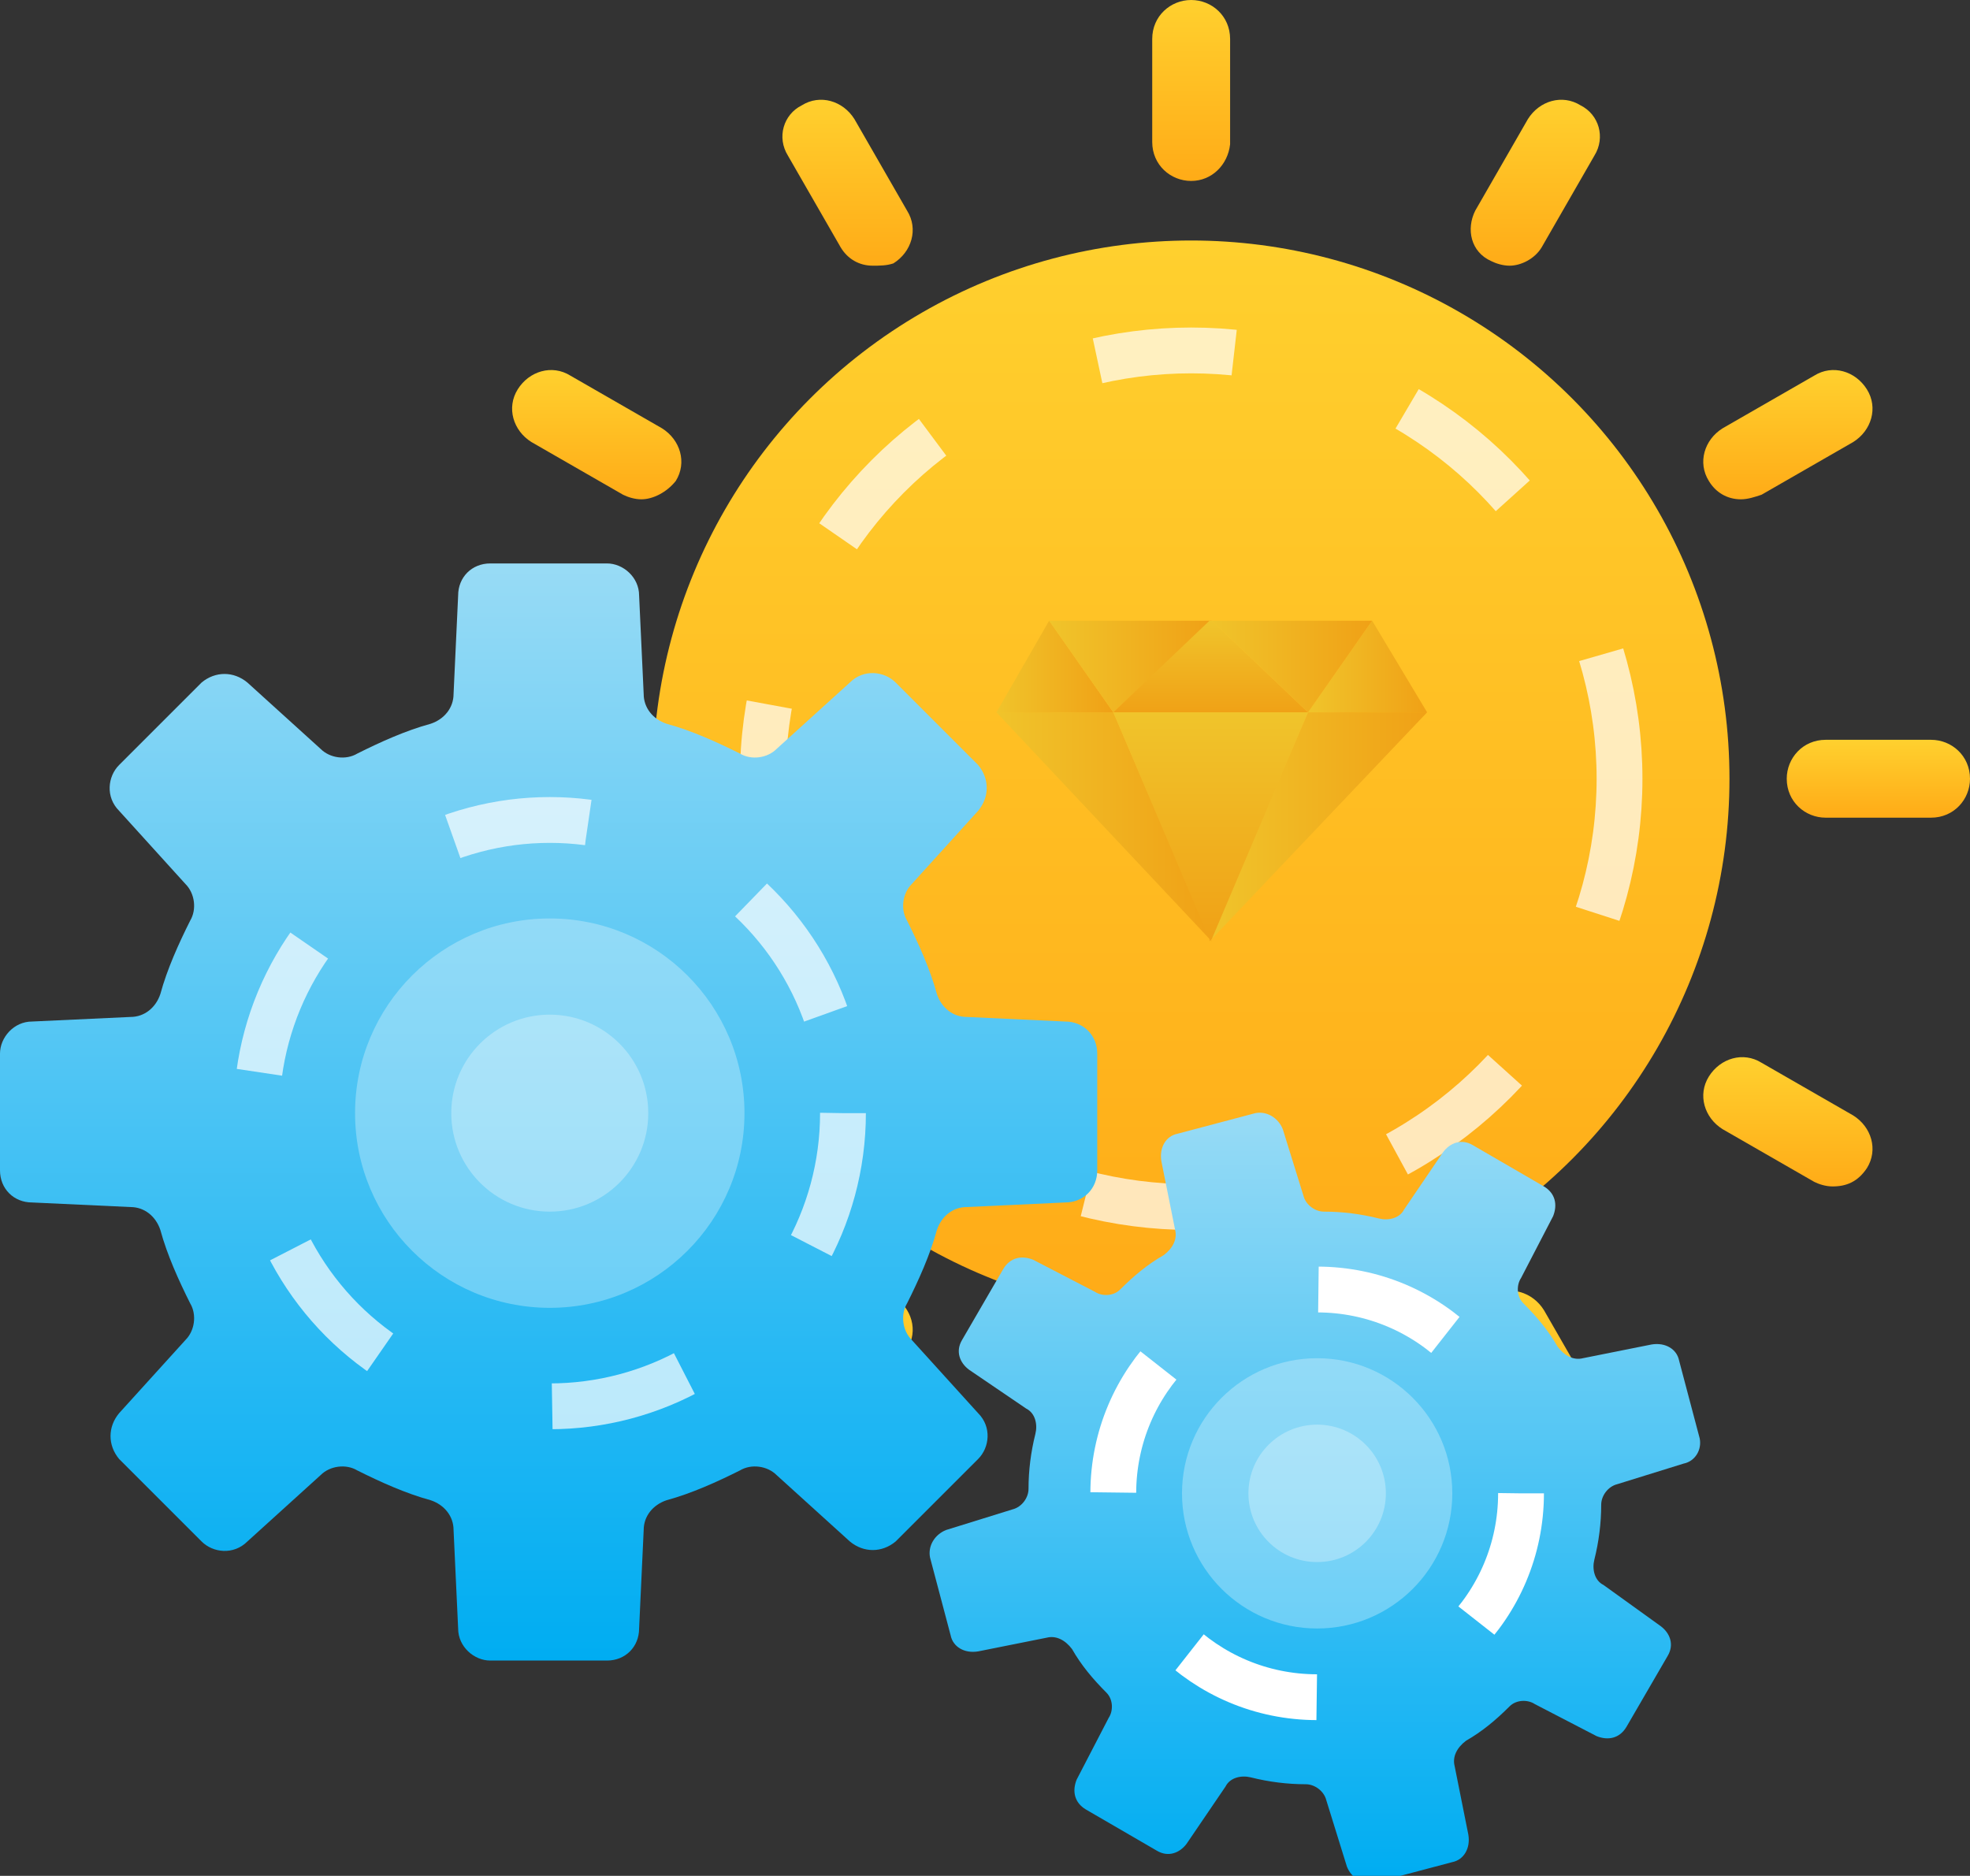 <?xml version="1.0" encoding="utf-8"?>
<!-- Generator: Adobe Illustrator 22.0.1, SVG Export Plug-In . SVG Version: 6.00 Build 0)  -->
<svg version="1.1" id="Layer_1" xmlns="http://www.w3.org/2000/svg" xmlns:xlink="http://www.w3.org/1999/xlink" x="0px" y="0px"
	 viewBox="0 0 86 81.9" style="enable-background:new 0 0 86 81.9;" xml:space="preserve">
<rect x="0" y="0" width="86" height="81.9" fill="#333333" stroke="none"/>
<style type="text/css">
	.st0{fill:url(#SVGID_1_);}
	.st1{fill:url(#SVGID_2_);}
	.st2{fill:url(#SVGID_3_);}
	.st3{fill:url(#SVGID_4_);}
	.st4{fill:url(#SVGID_5_);}
	.st5{fill:url(#SVGID_6_);}
	.st6{fill:url(#SVGID_7_);}
	.st7{fill:url(#SVGID_8_);}
	.st8{fill:url(#SVGID_9_);}
	.st9{fill:url(#SVGID_10_);}
	.st10{fill:url(#SVGID_11_);}
	.st11{fill:url(#SVGID_12_);}
	.st12{fill:url(#SVGID_13_);}
	.st13{fill:url(#SVGID_14_);}
	.st14{fill:url(#SVGID_15_);}
	.st15{fill:url(#SVGID_16_);}
	.st16{fill:url(#SVGID_17_);}
	.st17{fill:url(#SVGID_18_);}
	.st18{fill:url(#SVGID_19_);}
	.st19{fill:url(#SVGID_20_);}
	.st20{fill:url(#SVGID_21_);}
	.st21{fill:url(#SVGID_22_);}
	.st22{fill:url(#SVGID_23_);}
	.st23{fill:url(#SVGID_24_);}
	.st24{fill:url(#SVGID_25_);}
	.st25{opacity:0.7;}
	.st26{fill:none;stroke:#FFFFFF;stroke-width:2;stroke-miterlimit:10;stroke-dasharray:6,8;}
	.st27{fill:url(#SVGID_26_);}
	.st28{opacity:0.3;}
	.st29{fill:#FFFFFF;}
	.st30{fill:url(#SVGID_27_);}
	.st31{fill:#FCC419;}
	.st32{opacity:0.5;fill:#FFCC90;}
	.st33{fill:url(#SVGID_28_);}
	.st34{fill:url(#SVGID_29_);}
	.st35{fill:url(#SVGID_30_);}
	.st36{fill:url(#SVGID_31_);}
	.st37{fill:url(#SVGID_32_);}
	.st38{fill:url(#SVGID_33_);}
	.st39{fill:url(#SVGID_34_);}
	.st40{fill:url(#SVGID_35_);}
	.st41{fill:none;}
</style>
<g>
	<g>
		<g>
			<linearGradient id="SVGID_1_" gradientUnits="userSpaceOnUse" x1="25.959" y1="17.834" x2="25.959" y2="20.144">
				<stop  offset="0" style="stop-color:#FFD02E"/>
				<stop  offset="1" style="stop-color:#FFAB17"/>
			</linearGradient>
			<line class="st0" x1="24" y1="17.8" x2="28" y2="20.1"/>
		</g>
		<g>
			<linearGradient id="SVGID_2_" gradientUnits="userSpaceOnUse" x1="25.959" y1="16.181" x2="25.959" y2="21.797">
				<stop  offset="0" style="stop-color:#FFD02E"/>
				<stop  offset="1" style="stop-color:#FFAB17"/>
			</linearGradient>
			<path class="st1" d="M28,21.8c-0.3,0-0.6-0.1-0.8-0.2l-4-2.3c-0.8-0.5-1.1-1.5-0.6-2.3c0.5-0.8,1.5-1.1,2.3-0.6l4,2.3
				c0.8,0.5,1.1,1.5,0.6,2.3C29.1,21.5,28.5,21.8,28,21.8z"/>
		</g>
	</g>
	<g>
		<g>
			<linearGradient id="SVGID_3_" gradientUnits="userSpaceOnUse" x1="21.933" y1="34.015" x2="21.933" y2="34.015">
				<stop  offset="0" style="stop-color:#FFD02E"/>
				<stop  offset="1" style="stop-color:#FFAB17"/>
			</linearGradient>
			<line class="st2" x1="19.6" y1="34" x2="24.2" y2="34"/>
		</g>
		<g>
			<linearGradient id="SVGID_4_" gradientUnits="userSpaceOnUse" x1="21.933" y1="32.362" x2="21.933" y2="35.667">
				<stop  offset="0" style="stop-color:#FFD02E"/>
				<stop  offset="1" style="stop-color:#FFAB17"/>
			</linearGradient>
			<path class="st3" d="M24.2,35.7h-4.6c-0.9,0-1.7-0.7-1.7-1.7c0-0.9,0.7-1.7,1.7-1.7h4.6c0.9,0,1.7,0.7,1.7,1.7
				C25.9,34.9,25.2,35.7,24.2,35.7z"/>
		</g>
	</g>
	<g>
		<g>
			<linearGradient id="SVGID_5_" gradientUnits="userSpaceOnUse" x1="25.959" y1="47.886" x2="25.959" y2="50.196">
				<stop  offset="0" style="stop-color:#FFD02E"/>
				<stop  offset="1" style="stop-color:#FFAB17"/>
			</linearGradient>
			<line class="st4" x1="24" y1="50.2" x2="28" y2="47.9"/>
		</g>
		<g>
			<linearGradient id="SVGID_6_" gradientUnits="userSpaceOnUse" x1="25.959" y1="46.233" x2="25.959" y2="51.849">
				<stop  offset="0" style="stop-color:#FFD02E"/>
				<stop  offset="1" style="stop-color:#FFAB17"/>
			</linearGradient>
			<path class="st5" d="M24,51.8c-0.6,0-1.1-0.3-1.4-0.8c-0.5-0.8-0.2-1.8,0.6-2.3l4-2.3c0.8-0.5,1.8-0.2,2.3,0.6
				c0.5,0.8,0.2,1.8-0.6,2.3l-4,2.3C24.5,51.8,24.2,51.8,24,51.8z"/>
		</g>
	</g>
	<g>
		<g>
			<linearGradient id="SVGID_7_" gradientUnits="userSpaceOnUse" x1="36.959" y1="58.04" x2="36.959" y2="62.042">
				<stop  offset="0" style="stop-color:#FFD02E"/>
				<stop  offset="1" style="stop-color:#FFAB17"/>
			</linearGradient>
			<line class="st6" x1="35.8" y1="62" x2="38.1" y2="58"/>
		</g>
		<g>
			<linearGradient id="SVGID_8_" gradientUnits="userSpaceOnUse" x1="36.959" y1="56.387" x2="36.959" y2="63.694">
				<stop  offset="0" style="stop-color:#FFD02E"/>
				<stop  offset="1" style="stop-color:#FFAB17"/>
			</linearGradient>
			<path class="st7" d="M35.8,63.7c-0.3,0-0.6-0.1-0.8-0.2c-0.8-0.5-1.1-1.5-0.6-2.3l2.3-4c0.5-0.8,1.5-1.1,2.3-0.6
				c0.8,0.5,1.1,1.5,0.6,2.3l-2.3,4C36.9,63.4,36.4,63.7,35.8,63.7z"/>
		</g>
	</g>
	<g>
		<g>
			<linearGradient id="SVGID_9_" gradientUnits="userSpaceOnUse" x1="51.985" y1="61.756" x2="51.985" y2="66.378">
				<stop  offset="0" style="stop-color:#FFD02E"/>
				<stop  offset="1" style="stop-color:#FFAB17"/>
			</linearGradient>
			<line class="st8" x1="52" y1="66.4" x2="52" y2="61.8"/>
		</g>
		<g>
			<linearGradient id="SVGID_10_" gradientUnits="userSpaceOnUse" x1="51.985" y1="60.104" x2="51.985" y2="68.03">
				<stop  offset="0" style="stop-color:#FFD02E"/>
				<stop  offset="1" style="stop-color:#FFAB17"/>
			</linearGradient>
			<path class="st9" d="M52,68c-0.9,0-1.7-0.7-1.7-1.7v-4.6c0-0.9,0.7-1.7,1.7-1.7s1.7,0.7,1.7,1.7v4.6C53.6,67.3,52.9,68,52,68z"/>
		</g>
	</g>
	<g>
		<g>
			<linearGradient id="SVGID_11_" gradientUnits="userSpaceOnUse" x1="67.011" y1="58.04" x2="67.011" y2="62.042">
				<stop  offset="0" style="stop-color:#FFD02E"/>
				<stop  offset="1" style="stop-color:#FFAB17"/>
			</linearGradient>
			<line class="st10" x1="68.2" y1="62" x2="65.9" y2="58"/>
		</g>
		<g>
			<linearGradient id="SVGID_12_" gradientUnits="userSpaceOnUse" x1="67.011" y1="56.387" x2="67.011" y2="63.694">
				<stop  offset="0" style="stop-color:#FFD02E"/>
				<stop  offset="1" style="stop-color:#FFAB17"/>
			</linearGradient>
			<path class="st11" d="M68.2,63.7c-0.6,0-1.1-0.3-1.4-0.8l-2.3-4c-0.5-0.8-0.2-1.8,0.6-2.3c0.8-0.5,1.8-0.2,2.3,0.6l2.3,4
				c0.5,0.8,0.2,1.8-0.6,2.3C68.7,63.6,68.4,63.7,68.2,63.7z"/>
		</g>
	</g>
	<g>
		<g>
			<linearGradient id="SVGID_13_" gradientUnits="userSpaceOnUse" x1="78.011" y1="47.886" x2="78.011" y2="50.196">
				<stop  offset="0" style="stop-color:#FFD02E"/>
				<stop  offset="1" style="stop-color:#FFAB17"/>
			</linearGradient>
			<line class="st12" x1="80" y1="50.2" x2="76" y2="47.9"/>
		</g>
		<g>
			<linearGradient id="SVGID_14_" gradientUnits="userSpaceOnUse" x1="78.011" y1="46.233" x2="78.011" y2="51.849">
				<stop  offset="0" style="stop-color:#FFD02E"/>
				<stop  offset="1" style="stop-color:#FFAB17"/>
			</linearGradient>
			<path class="st13" d="M80,51.8c-0.3,0-0.6-0.1-0.8-0.2l-4-2.3c-0.8-0.5-1.1-1.5-0.6-2.3c0.5-0.8,1.5-1.1,2.3-0.6l4,2.3
				c0.8,0.5,1.1,1.5,0.6,2.3C81.1,51.6,80.6,51.8,80,51.8z"/>
		</g>
	</g>
	<g>
		<g>
			<linearGradient id="SVGID_15_" gradientUnits="userSpaceOnUse" x1="82.037" y1="34.015" x2="82.037" y2="34.015">
				<stop  offset="0" style="stop-color:#FFD02E"/>
				<stop  offset="1" style="stop-color:#FFAB17"/>
			</linearGradient>
			<line class="st14" x1="84.3" y1="34" x2="79.7" y2="34"/>
		</g>
		<g>
			<linearGradient id="SVGID_16_" gradientUnits="userSpaceOnUse" x1="82.037" y1="32.362" x2="82.037" y2="35.667">
				<stop  offset="0" style="stop-color:#FFD02E"/>
				<stop  offset="1" style="stop-color:#FFAB17"/>
			</linearGradient>
			<path class="st15" d="M84.3,35.7h-4.6c-0.9,0-1.7-0.7-1.7-1.7c0-0.9,0.7-1.7,1.7-1.7h4.6c0.9,0,1.7,0.7,1.7,1.7
				C86,34.9,85.3,35.7,84.3,35.7z"/>
		</g>
	</g>
	<g>
		<g>
			<linearGradient id="SVGID_17_" gradientUnits="userSpaceOnUse" x1="78.011" y1="17.834" x2="78.011" y2="20.144">
				<stop  offset="0" style="stop-color:#FFD02E"/>
				<stop  offset="1" style="stop-color:#FFAB17"/>
			</linearGradient>
			<line class="st16" x1="80" y1="17.8" x2="76" y2="20.1"/>
		</g>
		<g>
			<linearGradient id="SVGID_18_" gradientUnits="userSpaceOnUse" x1="78.011" y1="16.181" x2="78.011" y2="21.797">
				<stop  offset="0" style="stop-color:#FFD02E"/>
				<stop  offset="1" style="stop-color:#FFAB17"/>
			</linearGradient>
			<path class="st17" d="M76,21.8c-0.6,0-1.1-0.3-1.4-0.8c-0.5-0.8-0.2-1.8,0.6-2.3l4-2.3c0.8-0.5,1.8-0.2,2.3,0.6
				c0.5,0.8,0.2,1.8-0.6,2.3l-4,2.3C76.6,21.7,76.3,21.8,76,21.8z"/>
		</g>
	</g>
	<g>
		<g>
			<linearGradient id="SVGID_19_" gradientUnits="userSpaceOnUse" x1="67.011" y1="5.988" x2="67.011" y2="9.99">
				<stop  offset="0" style="stop-color:#FFD02E"/>
				<stop  offset="1" style="stop-color:#FFAB17"/>
			</linearGradient>
			<line class="st18" x1="68.2" y1="6" x2="65.9" y2="10"/>
		</g>
		<g>
			<linearGradient id="SVGID_20_" gradientUnits="userSpaceOnUse" x1="67.011" y1="4.335" x2="67.011" y2="11.643">
				<stop  offset="0" style="stop-color:#FFD02E"/>
				<stop  offset="1" style="stop-color:#FFAB17"/>
			</linearGradient>
			<path class="st19" d="M65.9,11.6c-0.3,0-0.6-0.1-0.8-0.2C64.2,11,64,10,64.4,9.2l2.3-4c0.5-0.8,1.5-1.1,2.3-0.6
				C69.8,5,70.1,6,69.6,6.8l-2.3,4C67,11.3,66.4,11.6,65.9,11.6z"/>
		</g>
	</g>
	<g>
		<g>
			<linearGradient id="SVGID_21_" gradientUnits="userSpaceOnUse" x1="51.985" y1="1.652" x2="51.985" y2="6.274">
				<stop  offset="0" style="stop-color:#FFD02E"/>
				<stop  offset="1" style="stop-color:#FFAB17"/>
			</linearGradient>
			<line class="st20" x1="52" y1="1.7" x2="52" y2="6.3"/>
		</g>
		<g>
			<linearGradient id="SVGID_22_" gradientUnits="userSpaceOnUse" x1="51.985" y1="0" x2="51.985" y2="7.926">
				<stop  offset="0" style="stop-color:#FFD02E"/>
				<stop  offset="1" style="stop-color:#FFAB17"/>
			</linearGradient>
			<path class="st21" d="M52,7.9c-0.9,0-1.7-0.7-1.7-1.7V1.7C50.3,0.7,51.1,0,52,0s1.7,0.7,1.7,1.7v4.6C53.6,7.2,52.9,7.9,52,7.9z"
				/>
		</g>
	</g>
	<g>
		<g>
			<linearGradient id="SVGID_23_" gradientUnits="userSpaceOnUse" x1="36.959" y1="5.988" x2="36.959" y2="9.99">
				<stop  offset="0" style="stop-color:#FFD02E"/>
				<stop  offset="1" style="stop-color:#FFAB17"/>
			</linearGradient>
			<line class="st22" x1="35.8" y1="6" x2="38.1" y2="10"/>
		</g>
		<g>
			<linearGradient id="SVGID_24_" gradientUnits="userSpaceOnUse" x1="36.959" y1="4.335" x2="36.959" y2="11.643">
				<stop  offset="0" style="stop-color:#FFD02E"/>
				<stop  offset="1" style="stop-color:#FFAB17"/>
			</linearGradient>
			<path class="st23" d="M38.1,11.6c-0.6,0-1.1-0.3-1.4-0.8l-2.3-4C33.9,6,34.2,5,35,4.6c0.8-0.5,1.8-0.2,2.3,0.6l2.3,4
				c0.5,0.8,0.2,1.8-0.6,2.3C38.7,11.6,38.4,11.6,38.1,11.6z"/>
		</g>
	</g>
</g>
<g>
	<linearGradient id="SVGID_25_" gradientUnits="userSpaceOnUse" x1="51.985" y1="10.561" x2="51.985" y2="57.469">
		<stop  offset="0" style="stop-color:#FFD02E"/>
		<stop  offset="1" style="stop-color:#FFAB17"/>
	</linearGradient>
	<circle class="st24" cx="52" cy="34" r="23.5"/>
</g>
<g class="st25">
	<circle class="st26" cx="52" cy="34" r="18.7"/>
</g>
<g>
	<linearGradient id="SVGID_26_" gradientUnits="userSpaceOnUse" x1="23.96" y1="24.602" x2="23.96" y2="72.522">
		<stop  offset="0" style="stop-color:#98DBF5"/>
		<stop  offset="7.767689e-02" style="stop-color:#8BD7F5"/>
		<stop  offset="0.715" style="stop-color:#28B9F3"/>
		<stop  offset="1" style="stop-color:#00ADF2"/>
	</linearGradient>
	<path class="st27" d="M47.9,51.1V46c0-0.8-0.6-1.4-1.4-1.4l-4.3-0.2c-0.6,0-1.1-0.4-1.3-1c-0.3-1.1-0.8-2.2-1.3-3.2
		c-0.3-0.5-0.2-1.2,0.2-1.6l2.9-3.2c0.5-0.6,0.5-1.4,0-2l-3.6-3.6c-0.5-0.5-1.4-0.6-2,0l-3.2,2.9c-0.4,0.4-1.1,0.5-1.6,0.2
		c-1-0.5-2.1-1-3.2-1.3c-0.6-0.2-1-0.7-1-1.3L27.9,26c0-0.8-0.7-1.4-1.4-1.4h-5.1c-0.8,0-1.4,0.6-1.4,1.4l-0.2,4.3
		c0,0.6-0.4,1.1-1,1.3c-1.1,0.3-2.2,0.8-3.2,1.3c-0.5,0.3-1.2,0.2-1.6-0.2l-3.2-2.9c-0.6-0.5-1.4-0.5-2,0l-3.6,3.6
		c-0.5,0.5-0.6,1.4,0,2l2.9,3.2c0.4,0.4,0.5,1.1,0.2,1.6c-0.5,1-1,2.1-1.3,3.2c-0.2,0.6-0.7,1-1.3,1l-4.3,0.2C0.6,44.6,0,45.3,0,46
		v5.1c0,0.8,0.6,1.4,1.4,1.4l4.3,0.2c0.6,0,1.1,0.4,1.3,1c0.3,1.1,0.8,2.2,1.3,3.2c0.3,0.5,0.2,1.2-0.2,1.6l-2.9,3.2
		c-0.5,0.6-0.5,1.4,0,2l3.6,3.6c0.5,0.5,1.4,0.6,2,0l3.2-2.9c0.4-0.4,1.1-0.5,1.6-0.2c1,0.5,2.1,1,3.2,1.3c0.6,0.2,1,0.7,1,1.3
		l0.2,4.3c0,0.8,0.7,1.4,1.4,1.4h5.1c0.8,0,1.4-0.6,1.4-1.4l0.2-4.3c0-0.6,0.4-1.1,1-1.3c1.1-0.3,2.2-0.8,3.2-1.3
		c0.5-0.3,1.2-0.2,1.6,0.2l3.2,2.9c0.6,0.5,1.4,0.5,2,0l3.6-3.6c0.5-0.5,0.6-1.4,0-2l-2.9-3.2c-0.4-0.4-0.5-1.1-0.2-1.6
		c0.5-1,1-2.1,1.3-3.2c0.2-0.6,0.7-1,1.3-1l4.3-0.2C47.3,52.5,47.9,51.9,47.9,51.1z"/>
</g>
<g class="st25">
	<circle class="st26" cx="24" cy="48.6" r="12.8"/>
</g>
<g class="st28">
	<circle class="st29" cx="24" cy="48.6" r="8.5"/>
</g>
<g class="st28">
	<circle class="st29" cx="24" cy="48.6" r="4.3"/>
</g>
<g>
	<linearGradient id="SVGID_27_" gradientUnits="userSpaceOnUse" x1="57.547" y1="48.562" x2="57.547" y2="81.935">
		<stop  offset="0" style="stop-color:#98DBF5"/>
		<stop  offset="7.767689e-02" style="stop-color:#8BD7F5"/>
		<stop  offset="0.715" style="stop-color:#28B9F3"/>
		<stop  offset="1" style="stop-color:#00ADF2"/>
	</linearGradient>
	<path class="st30" d="M74.2,62.8l-0.9-3.4c-0.1-0.5-0.6-0.8-1.2-0.7l-3,0.6c-0.4,0.1-0.8-0.1-1.1-0.5c-0.4-0.7-0.9-1.3-1.5-1.9
		c-0.3-0.3-0.3-0.8-0.1-1.1l1.4-2.7c0.2-0.5,0.1-1-0.4-1.3l-3.1-1.8c-0.5-0.3-1-0.1-1.3,0.3l-1.7,2.5c-0.2,0.4-0.7,0.5-1.1,0.4
		c-0.8-0.2-1.6-0.3-2.4-0.3c-0.4,0-0.8-0.3-0.9-0.7l-0.9-2.9c-0.2-0.5-0.7-0.8-1.2-0.7l-3.4,0.9c-0.5,0.1-0.8,0.6-0.7,1.2l0.6,3
		c0.1,0.4-0.1,0.8-0.5,1.1c-0.7,0.4-1.3,0.9-1.9,1.5c-0.3,0.3-0.8,0.3-1.1,0.1l-2.7-1.4c-0.5-0.2-1-0.1-1.3,0.4l-1.8,3.1
		c-0.3,0.5-0.1,1,0.3,1.3l2.5,1.7c0.4,0.2,0.5,0.7,0.4,1.1c-0.2,0.8-0.3,1.6-0.3,2.4c0,0.4-0.3,0.8-0.7,0.9l-2.9,0.9
		c-0.5,0.2-0.8,0.7-0.7,1.2l0.9,3.4c0.1,0.5,0.6,0.8,1.2,0.7l3-0.6c0.4-0.1,0.8,0.1,1.1,0.5c0.4,0.7,0.9,1.3,1.5,1.9
		c0.3,0.3,0.3,0.8,0.1,1.1l-1.4,2.7c-0.2,0.5-0.1,1,0.4,1.3l3.1,1.8c0.5,0.3,1,0.1,1.3-0.3l1.7-2.5c0.2-0.4,0.7-0.5,1.1-0.4
		c0.8,0.2,1.6,0.3,2.4,0.3c0.4,0,0.8,0.3,0.9,0.7l0.9,2.9c0.2,0.5,0.7,0.8,1.2,0.7l3.4-0.9c0.5-0.1,0.8-0.6,0.7-1.2l-0.6-3
		c-0.1-0.4,0.1-0.8,0.5-1.1c0.7-0.4,1.3-0.9,1.9-1.5c0.3-0.3,0.8-0.3,1.1-0.1l2.7,1.4c0.5,0.2,1,0.1,1.3-0.4l1.8-3.1
		c0.3-0.5,0.1-1-0.3-1.3L70,69.2c-0.4-0.2-0.5-0.7-0.4-1.1c0.2-0.8,0.3-1.6,0.3-2.4c0-0.4,0.3-0.8,0.7-0.9l2.9-0.9
		C74,63.8,74.3,63.3,74.2,62.8z"/>
</g>
<g>
	<circle class="st26" cx="57.5" cy="65.2" r="8.9"/>
</g>
<g class="st28">
	<circle class="st29" cx="57.5" cy="65.2" r="5.9"/>
</g>
<g class="st28">
	<circle class="st29" cx="57.5" cy="65.2" r="3"/>
</g>
<g>
	<line class="st31" x1="51.8" y1="1.6" x2="51.8" y2="6.2"/>
</g>
<g>
	<line class="st31" x1="35.6" y1="5.9" x2="37.9" y2="9.9"/>
</g>
<polygon class="st32" points="52.9,41.1 52.9,31.1 52.9,31.1 "/>
<linearGradient id="SVGID_28_" gradientUnits="userSpaceOnUse" x1="43.456" y1="36.099" x2="52.87" y2="36.099">
	<stop  offset="0" style="stop-color:#F0C42B"/>
	<stop  offset="1" style="stop-color:#F0A116"/>
</linearGradient>
<polygon class="st33" points="43.5,31.1 43.5,31.1 52.9,41.1 48.6,31.1 "/>
<linearGradient id="SVGID_29_" gradientUnits="userSpaceOnUse" x1="43.456" y1="29.127" x2="48.574" y2="29.127">
	<stop  offset="0" style="stop-color:#F0C42B"/>
	<stop  offset="1" style="stop-color:#F0A116"/>
</linearGradient>
<polygon class="st34" points="45.8,27.1 45.8,27.1 43.5,31.1 48.6,31.1 "/>
<linearGradient id="SVGID_30_" gradientUnits="userSpaceOnUse" x1="45.843" y1="29.127" x2="52.855" y2="29.127">
	<stop  offset="0" style="stop-color:#F0C42B"/>
	<stop  offset="1" style="stop-color:#F0A116"/>
</linearGradient>
<polygon class="st35" points="52.9,27.1 45.8,27.1 48.6,31.1 "/>
<polygon class="st32" points="52.8,41.1 52.8,31.1 52.8,31.1 "/>
<linearGradient id="SVGID_31_" gradientUnits="userSpaceOnUse" x1="52.841" y1="36.099" x2="62.255" y2="36.099">
	<stop  offset="0" style="stop-color:#F0C42B"/>
	<stop  offset="1" style="stop-color:#F0A116"/>
</linearGradient>
<polygon class="st36" points="62.3,31.1 62.3,31.1 52.8,41.1 57.1,31.1 "/>
<linearGradient id="SVGID_32_" gradientUnits="userSpaceOnUse" x1="57.137" y1="29.127" x2="62.254" y2="29.127">
	<stop  offset="0" style="stop-color:#F0C42B"/>
	<stop  offset="1" style="stop-color:#F0A116"/>
</linearGradient>
<polygon class="st37" points="59.9,27.1 59.9,27.1 62.3,31.1 57.1,31.1 "/>
<linearGradient id="SVGID_33_" gradientUnits="userSpaceOnUse" x1="52.855" y1="27.127" x2="52.855" y2="31.127">
	<stop  offset="0" style="stop-color:#F0C42B"/>
	<stop  offset="1" style="stop-color:#F0A116"/>
</linearGradient>
<polygon class="st38" points="52.9,27.1 52.9,27.1 52.9,27.1 52.9,27.1 52.8,27.1 52.8,27.1 48.6,31.1 52.8,31.1 52.9,31.1 
	57.1,31.1 "/>
<linearGradient id="SVGID_34_" gradientUnits="userSpaceOnUse" x1="52.855" y1="29.127" x2="59.867" y2="29.127">
	<stop  offset="0" style="stop-color:#F0C42B"/>
	<stop  offset="1" style="stop-color:#F0A116"/>
</linearGradient>
<polygon class="st39" points="52.9,27.1 59.9,27.1 57.1,31.1 "/>
<linearGradient id="SVGID_35_" gradientUnits="userSpaceOnUse" x1="52.855" y1="31.127" x2="52.855" y2="41.071">
	<stop  offset="0" style="stop-color:#F0C42B"/>
	<stop  offset="1" style="stop-color:#F0A116"/>
</linearGradient>
<polygon class="st40" points="57.1,31.1 52.9,31.1 52.8,31.1 48.6,31.1 52.8,41 52.8,41.1 52.9,41 52.9,41.1 52.9,41 "/>
<path class="st41" d="M62.1,30.9L60,27.3c-0.1-0.1-0.2-0.2-0.3-0.2H46c-0.1,0-0.3,0.1-0.3,0.2l-2.1,3.6c-0.1,0.2-0.1,0.3,0.1,0.5
	l8.9,9.5c0.1,0.1,0.4,0.1,0.5,0l8.9-9.5C62.2,31.2,62.2,31,62.1,30.9z"/>
</svg>
